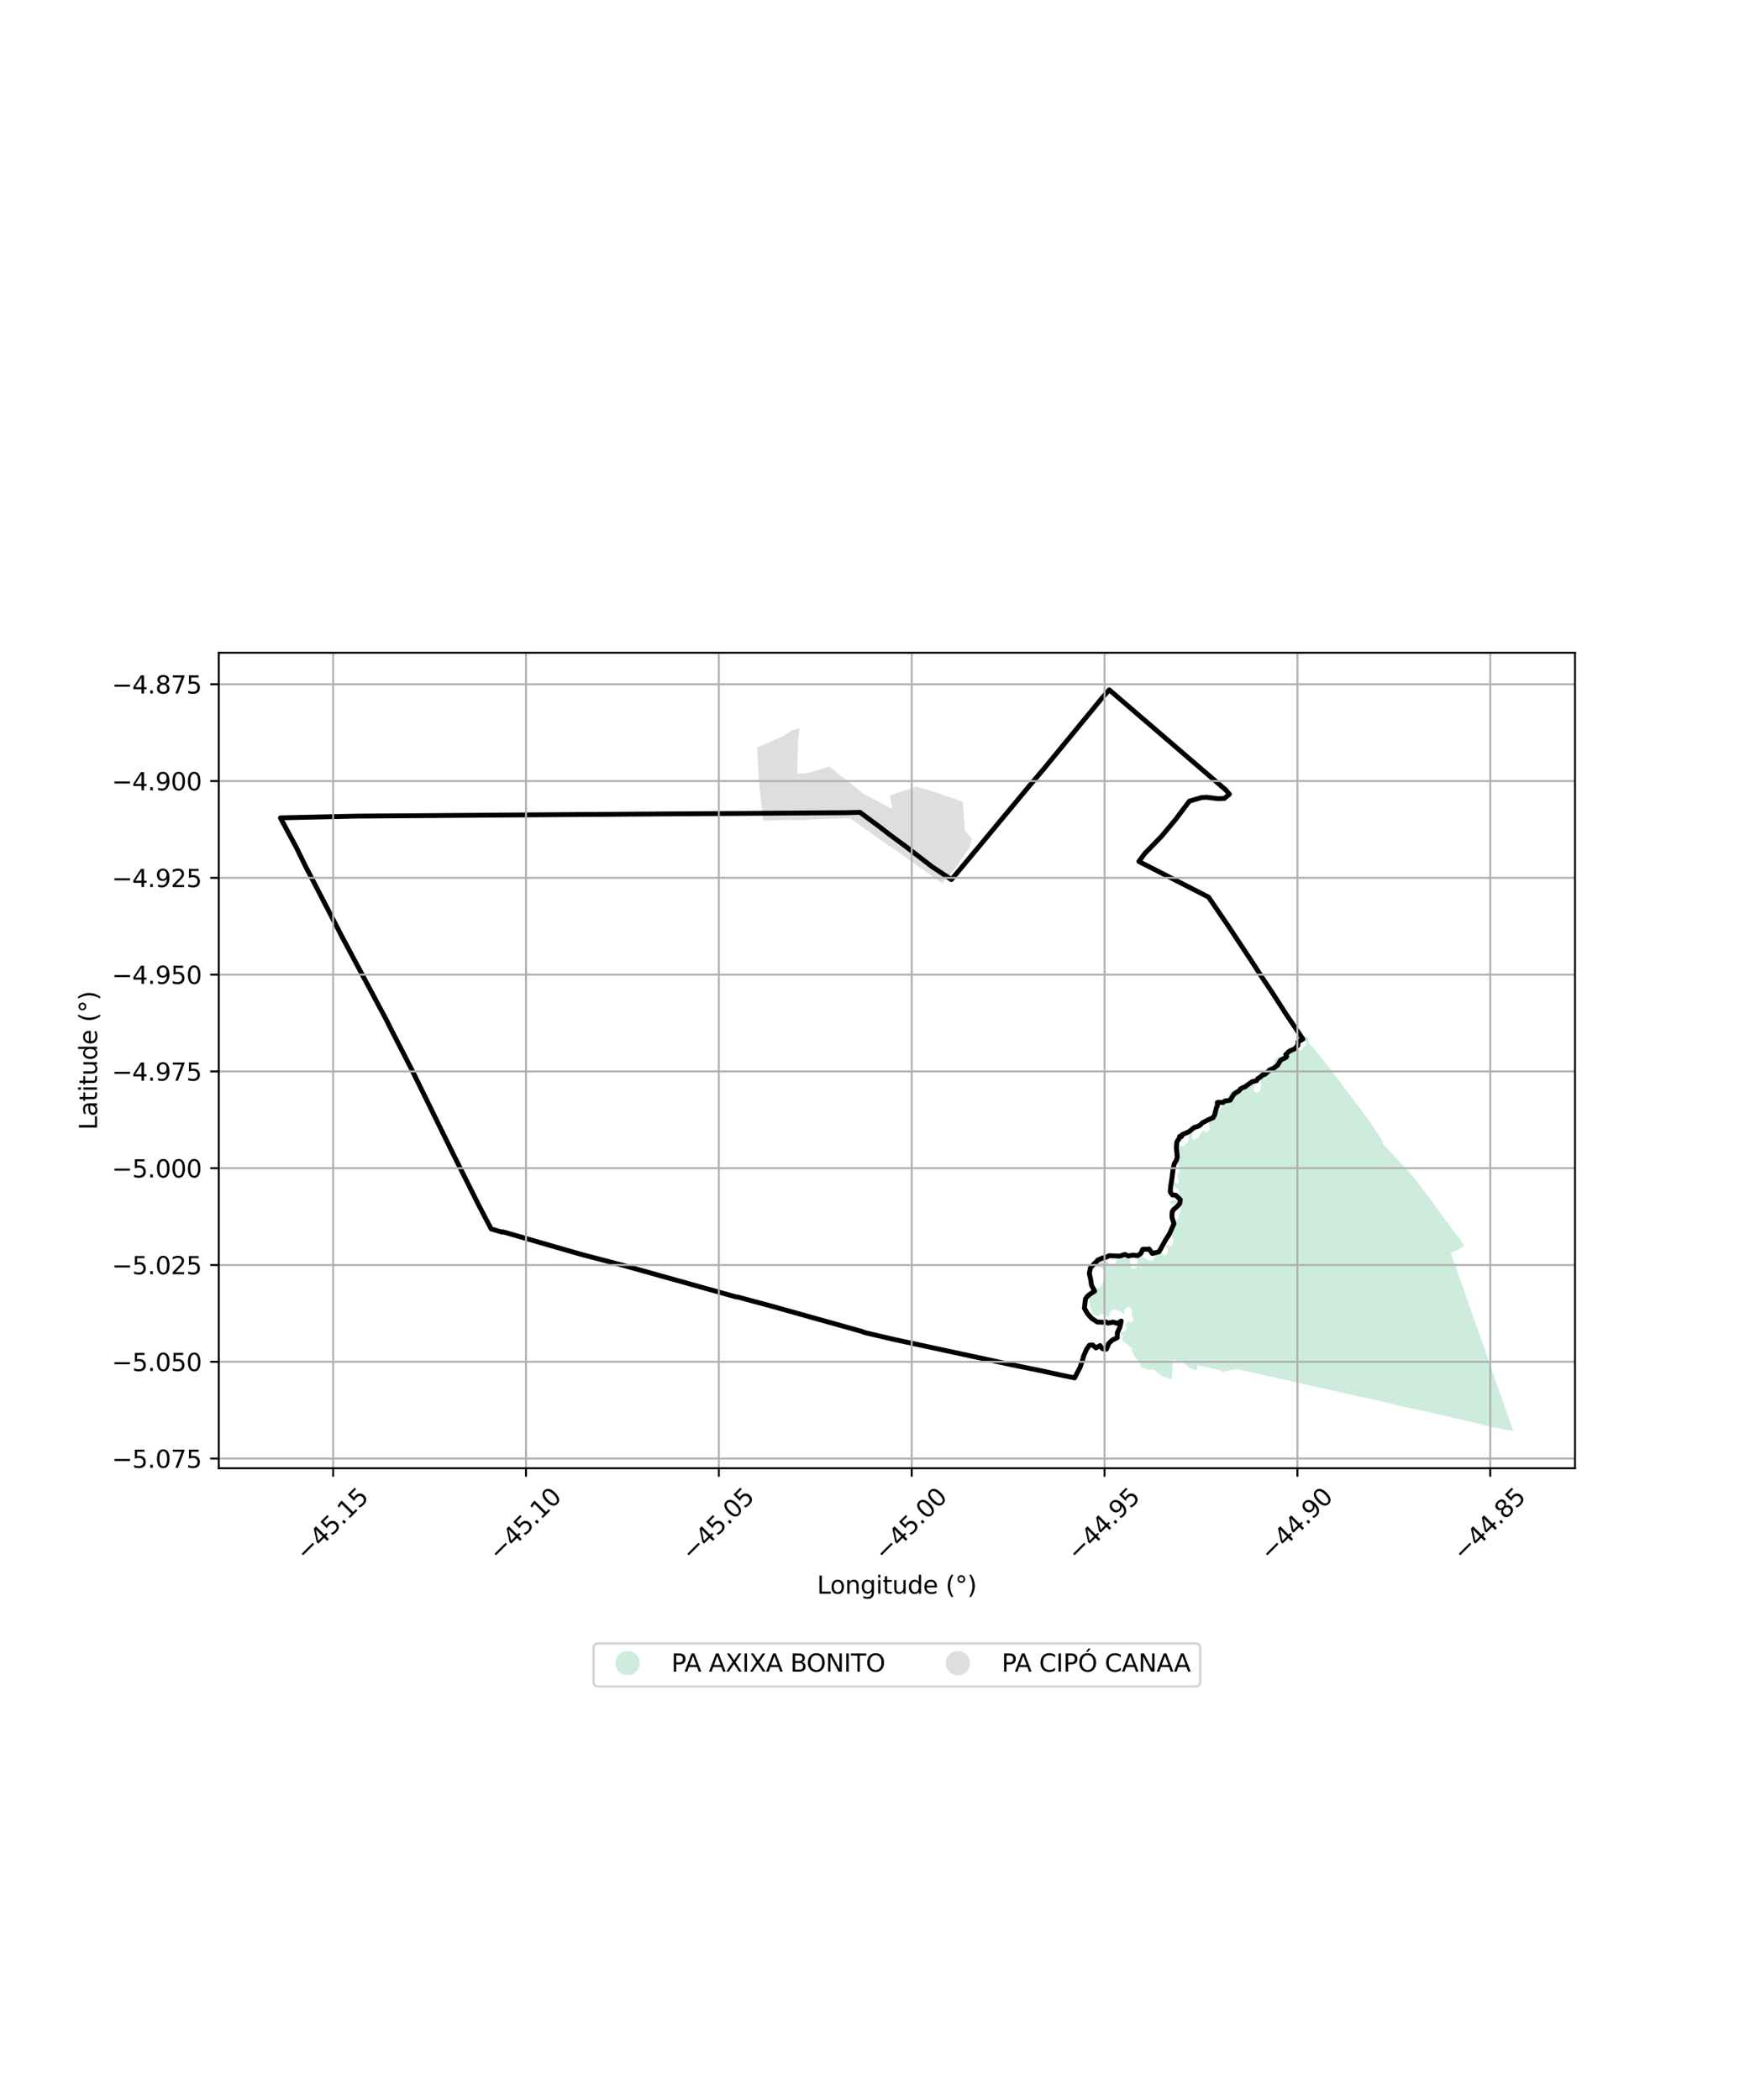 <?xml version="1.0" encoding="utf-8" standalone="no"?>
<!DOCTYPE svg PUBLIC "-//W3C//DTD SVG 1.1//EN"
  "http://www.w3.org/Graphics/SVG/1.1/DTD/svg11.dtd">
<svg xmlns:xlink="http://www.w3.org/1999/xlink" width="720pt" height="864pt" viewBox="0 0 720 864" xmlns="http://www.w3.org/2000/svg" version="1.1">
 <defs>
  <style type="text/css">*{stroke-linejoin: round; stroke-linecap: butt}</style>
 </defs>
 <g id="figure_1">
  <g id="patch_1">
   <path d="M 0 864 
L 720 864 
L 720 0 
L 0 0 
z
" style="fill: #ffffff"/>
  </g>
  <g id="axes_1">
   <g id="patch_2">
    <path d="M 90 604.07 
L 648 604.07 
L 648 268.57 
L 90 268.57 
z
" style="fill: #ffffff"/>
   </g>
   <g id="PatchCollection_1">
    <path d="M 537.774 426.569 
L 538.049 426.775 
L 538.213 427.147 
L 538.516 429.281 
L 540.029 430.662 
L 540.105 430.757 
L 547.016 439.408 
L 550.02 443.434 
L 550.299 443.799 
L 555.742 451.008 
L 562.874 460.404 
L 568.655 469.248 
L 568.93 470.555 
L 581.021 483.644 
L 585.124 488.9 
L 589.883 495.372 
L 589.949 495.462 
L 595.254 502.687 
L 600.459 509.582 
L 602.574 512.645 
L 596.947 515.618 
L 598.018 518.877 
L 602.217 530.523 
L 606.912 543.968 
L 610.434 553.973 
L 610.995 555.466 
L 615.548 568.613 
L 622.636 588.82 
L 613.954 587.136 
L 603.601 584.68 
L 599.976 583.82 
L 588.247 581.016 
L 578.265 578.954 
L 564.219 575.614 
L 557.669 574.277 
L 553.922 573.394 
L 553.894 573.382 
L 546.393 571.694 
L 546.227 571.783 
L 545.66 571.545 
L 538.225 569.903 
L 538.186 569.846 
L 529.33 567.853 
L 528.557 567.657 
L 528.284 567.588 
L 525.543 567.005 
L 521.653 566.172 
L 521.548 566.102 
L 520.204 565.8 
L 519.873 565.814 
L 519.852 565.819 
L 519.723 565.819 
L 519.393 565.617 
L 513.535 564.298 
L 508.978 563.267 
L 503.666 564.175 
L 502.717 564.592 
L 502.693 563.957 
L 492.581 561.694 
L 492.439 563.778 
L 490.967 563.46 
L 489.903 563.156 
L 487.618 561.337 
L 485.89 560.303 
L 485.391 559.963 
L 484.554 559.795 
L 482.573 559.539 
L 482.295 564.182 
L 482.058 567.581 
L 481.203 567.14 
L 478.194 566.255 
L 474.779 563.557 
L 472.462 563.547 
L 469.441 562.559 
L 469.188 561.346 
L 467.105 558.532 
L 465.418 555.3 
L 465.86 554.849 
L 465.773 554.775 
L 462.069 551.701 
L 461.622 551.331 
L 461.736 550.807 
L 461.929 550.466 
L 461.945 549.998 
L 461.675 549.516 
L 460.745 548.4 
L 460.752 548.104 
L 460.968 547.912 
L 461.384 547.869 
L 462.02 548.024 
L 462.651 547.808 
L 463.107 547.357 
L 463.423 546.566 
L 463.237 545.659 
L 463.181 544.837 
L 463.367 544.241 
L 463.677 543.951 
L 464.146 543.863 
L 464.636 543.846 
L 465.626 543.876 
L 466.02 543.393 
L 466.211 542.805 
L 465.735 541.101 
L 465.759 539.975 
L 465.577 538.893 
L 465.277 538.263 
L 464.949 537.937 
L 464.452 537.757 
L 463.983 537.8 
L 462.975 538.521 
L 462.729 539.024 
L 462.716 539.461 
L 462.758 540.034 
L 462.67 540.305 
L 462.343 540.426 
L 462.077 540.448 
L 461.592 540.199 
L 460.484 539.457 
L 459.366 538.911 
L 458.548 538.785 
L 457.948 538.926 
L 457.472 539.167 
L 457.065 539.56 
L 456.806 539.91 
L 456.66 540.411 
L 456.49 540.885 
L 456.388 541.295 
L 456.191 541.63 
L 455.976 541.841 
L 455.671 541.87 
L 455.225 541.586 
L 454.544 540.812 
L 453.963 540.672 
L 453.273 540.676 
L 452.587 540.909 
L 451.984 541.491 
L 451.248 541.322 
L 450.166 540.884 
L 449.816 540.554 
L 449.227 539.194 
L 448.698 538.513 
L 448.385 537.347 
L 448.407 536.235 
L 448.196 534.837 
L 447.926 534.17 
L 447.52 533.809 
L 446.445 533.317 
L 446.235 533.053 
L 446.218 532.695 
L 446.436 532.38 
L 446.875 532.168 
L 447.255 531.969 
L 447.704 531.726 
L 448.456 531.171 
L 448.711 530.895 
L 449.086 530.315 
L 449.281 530.176 
L 449.589 530.238 
L 450.226 530.286 
L 450.454 530.409 
L 450.952 530.395 
L 451.914 530.077 
L 452.675 529.565 
L 453.054 529.047 
L 453.433 528.08 
L 453.825 527.254 
L 454.27 526.694 
L 454.656 525.921 
L 455.004 524.928 
L 455.003 524.581 
L 454.718 524.096 
L 453.982 522.507 
L 453.64 522.067 
L 452.938 521.57 
L 452.334 521.389 
L 451.571 521.375 
L 450.859 521.307 
L 450.416 521.325 
L 450.186 521.183 
L 450.031 521.043 
L 449.958 520.719 
L 450.058 520.304 
L 450.224 520.054 
L 450.549 519.726 
L 451.08 519.36 
L 451.753 519.098 
L 452.108 518.918 
L 452.374 518.58 
L 452.621 518.024 
L 452.678 517.624 
L 452.581 517.202 
L 452.653 516.846 
L 452.85 516.572 
L 453.076 516.448 
L 453.267 516.593 
L 453.724 517.186 
L 454.487 518.298 
L 455.463 518.817 
L 456.183 519.748 
L 456.733 520.294 
L 457.281 520.616 
L 457.738 520.652 
L 458.129 520.522 
L 458.426 520.283 
L 458.661 520.045 
L 458.822 519.661 
L 459.049 518.933 
L 459.357 518.254 
L 459.643 517.701 
L 459.721 516.593 
L 459.765 516.359 
L 459.892 516.334 
L 460.036 516.402 
L 460.191 516.687 
L 460.549 517.018 
L 461.49 517.517 
L 461.964 517.523 
L 462.516 517.348 
L 462.971 517.034 
L 463.577 517.079 
L 464.008 517.293 
L 464.388 517.563 
L 464.76 518.095 
L 464.946 518.57 
L 465.052 519.343 
L 464.997 520.17 
L 465.106 521.076 
L 465.378 521.606 
L 465.701 521.975 
L 465.822 522.02 
L 466.053 522.037 
L 466.527 521.976 
L 467.128 521.785 
L 467.631 521.415 
L 467.838 520.822 
L 467.99 520.116 
L 467.761 517.529 
L 468.178 516.893 
L 468.56 516.626 
L 468.971 516.586 
L 469.659 516.728 
L 470.292 517.127 
L 470.813 517.614 
L 471.012 517.666 
L 471.592 518.101 
L 472.547 518.489 
L 473.335 518.609 
L 473.842 518.576 
L 474.396 518.367 
L 474.703 518.15 
L 474.92 517.733 
L 475.019 517.202 
L 475.047 516.809 
L 474.977 516.4 
L 474.779 516.017 
L 474.633 515.681 
L 474.529 515.487 
L 474.544 515.249 
L 474.64 515.055 
L 474.798 514.901 
L 474.981 514.797 
L 475.16 514.752 
L 475.353 514.745 
L 475.57 514.809 
L 475.763 514.969 
L 476.056 515.153 
L 476.302 515.245 
L 476.594 515.362 
L 476.997 515.478 
L 477.921 515.832 
L 478.351 516.052 
L 479.307 516.444 
L 479.955 516.233 
L 480.229 515.934 
L 480.405 514.93 
L 480.491 514.121 
L 480.365 513.786 
L 480.161 513.487 
L 479.858 513.169 
L 479.653 512.655 
L 479.612 512.402 
L 479.745 512.228 
L 479.887 512.108 
L 480.253 512.118 
L 480.591 512.24 
L 480.758 512.395 
L 481.12 512.609 
L 481.313 512.704 
L 481.503 512.725 
L 481.788 512.59 
L 482.041 512.327 
L 482.576 511.344 
L 482.753 510.679 
L 482.795 510.161 
L 482.795 509.962 
L 482.623 509.544 
L 482.271 509.137 
L 481.662 508.735 
L 481.171 508.596 
L 480.151 508.566 
L 479.895 508.471 
L 479.793 508.356 
L 480.136 507.63 
L 480.796 507.152 
L 481.736 506.72 
L 482.278 506.504 
L 483.109 505.463 
L 483.166 504.684 
L 483.155 504.335 
L 482.922 503.763 
L 482.39 503.152 
L 482.469 502.494 
L 482.898 502.326 
L 483.754 502.063 
L 484.06 501.932 
L 484.445 501.538 
L 484.883 500.977 
L 485.1 499.943 
L 485.268 499.331 
L 485.495 498.704 
L 485.684 498.413 
L 485.683 497.493 
L 485.617 496.905 
L 485.015 495.987 
L 484.516 495.564 
L 483.549 495.191 
L 483.04 495.184 
L 482.346 495.226 
L 481.964 495.276 
L 481.718 495.107 
L 481.55 494.874 
L 481.509 494.569 
L 481.688 494.215 
L 482.079 493.922 
L 482.636 493.791 
L 483.093 493.843 
L 483.635 493.968 
L 484.028 494.022 
L 484.518 494.057 
L 484.786 493.91 
L 485.036 493.35 
L 485.078 493.175 
L 485.168 492.803 
L 485.25 491.873 
L 485.18 491.245 
L 485.027 489.858 
L 484.873 489.418 
L 484.129 488.732 
L 483.436 488.357 
L 482.841 488.175 
L 482.295 487.893 
L 481.935 487.555 
L 481.741 487.275 
L 481.681 486.909 
L 481.702 486.59 
L 481.843 486.352 
L 482.091 486.231 
L 482.328 486.205 
L 482.71 486.225 
L 483.072 486.328 
L 483.566 486.546 
L 483.853 486.791 
L 484.136 486.993 
L 484.378 487.064 
L 484.688 486.946 
L 484.958 486.651 
L 485.063 486.226 
L 484.678 484.919 
L 484.664 484.829 
L 484.511 483.869 
L 484.598 483.221 
L 484.784 482.757 
L 485.261 481.977 
L 485.368 481.803 
L 485.482 480.895 
L 485.447 480.629 
L 485.421 480.427 
L 485.22 479.901 
L 484.62 479.002 
L 484.268 478.915 
L 483.868 478.832 
L 483.462 478.772 
L 483.149 478.742 
L 482.568 478.839 
L 482.292 478.687 
L 482.17 478.431 
L 482.265 478.206 
L 482.518 478.087 
L 482.723 477.223 
L 483.37 476.422 
L 483.901 475.673 
L 484.14 475.144 
L 484.225 474.677 
L 484.199 473.847 
L 483.472 472.241 
L 483.183 471.86 
L 483.112 471.598 
L 483.147 471.289 
L 483.261 471.063 
L 483.41 470.905 
L 483.622 470.709 
L 483.946 470.629 
L 484.318 470.597 
L 484.746 470.722 
L 485.579 471.257 
L 486.035 471.472 
L 486.505 471.554 
L 486.849 471.516 
L 487.252 471.402 
L 487.424 471.191 
L 488.564 469.899 
L 488.73 469.71 
L 489.008 468.964 
L 489.095 468.264 
L 489.056 467.794 
L 489.088 467.528 
L 489.016 467.176 
L 488.903 466.835 
L 488.556 466.084 
L 488.408 465.653 
L 488.418 465.363 
L 488.526 465.141 
L 488.625 465.002 
L 488.784 464.91 
L 488.952 464.907 
L 489.148 464.996 
L 489.488 465.225 
L 490.034 465.735 
L 490.502 466.33 
L 490.751 467.062 
L 490.7 467.717 
L 490.418 467.913 
L 490.315 468.048 
L 490.543 468.398 
L 490.778 468.667 
L 491.014 468.821 
L 491.225 468.863 
L 492.504 468.318 
L 492.948 467.992 
L 493.297 467.496 
L 493.818 466.555 
L 494.049 466.117 
L 494.074 465.985 
L 494.295 465.705 
L 494.604 465.488 
L 495.027 465.369 
L 495.577 465.381 
L 495.877 465.682 
L 495.942 465.92 
L 496.145 465.956 
L 496.718 465.528 
L 497.149 465.241 
L 497.455 465.062 
L 497.678 464.956 
L 497.767 464.815 
L 497.849 464.512 
L 497.866 464.325 
L 497.819 464.059 
L 497.731 463.649 
L 497.503 463.257 
L 497.367 462.98 
L 497.294 462.619 
L 497.57 461.774 
L 497.915 461.171 
L 498.142 460.865 
L 498.221 460.758 
L 498.619 460.377 
L 499.036 459.889 
L 499.404 459.241 
L 499.672 458.301 
L 499.711 457.827 
L 499.637 457.002 
L 499.754 456.706 
L 500.042 456.504 
L 500.417 456.357 
L 501.051 456.258 
L 501.61 456.159 
L 502.115 456.07 
L 502.387 455.901 
L 502.467 455.669 
L 502.871 455.563 
L 503.091 455.328 
L 503.163 455.126 
L 503.199 454.836 
L 503.142 453.921 
L 502.984 453.495 
L 502.909 453.122 
L 502.96 452.943 
L 503.096 452.89 
L 503.279 452.852 
L 503.419 452.888 
L 503.485 453.086 
L 504.059 452.963 
L 504.582 452.832 
L 504.93 452.681 
L 505.21 452.443 
L 505.38 451.628 
L 505.44 450.667 
L 506.161 449.446 
L 506.799 448.706 
L 507.328 448.497 
L 507.914 448.409 
L 508.287 448.33 
L 509.629 447.637 
L 509.86 447.537 
L 510.683 446.823 
L 510.982 446.692 
L 511.271 446.634 
L 511.414 446.625 
L 512.2 446.592 
L 512.761 446.631 
L 513.662 446.703 
L 514.238 446.701 
L 514.527 446.65 
L 514.848 446.485 
L 515.143 446.212 
L 515.318 445.872 
L 515.436 445.379 
L 515.32 445.03 
L 515.151 444.251 
L 515.153 444.071 
L 515.274 444.065 
L 515.382 444.081 
L 515.722 444.316 
L 515.903 444.504 
L 516.039 444.723 
L 516.3 445.176 
L 516.38 445.355 
L 516.406 445.612 
L 516.38 445.944 
L 516.237 446.496 
L 515.983 447.149 
L 515.679 448.288 
L 515.783 448.66 
L 515.964 448.961 
L 516.36 449.249 
L 517.097 449.487 
L 517.404 449.446 
L 517.65 449.303 
L 517.979 449.043 
L 518.336 448.784 
L 518.452 448.492 
L 518.623 447.934 
L 518.723 447.349 
L 518.877 446.709 
L 518.819 445.634 
L 518.726 445.386 
L 518.388 444.965 
L 518.104 444.564 
L 518.045 444.229 
L 518.248 443.889 
L 518.592 443.488 
L 518.872 443.354 
L 519.297 443.255 
L 519.944 443.246 
L 520.544 443.202 
L 521.147 442.874 
L 521.39 442.539 
L 521.6 442.201 
L 521.681 441.814 
L 521.501 440.774 
L 521.285 439.869 
L 521.121 439.336 
L 521.216 439.126 
L 521.504 438.965 
L 521.975 438.792 
L 522.518 438.694 
L 523.273 438.599 
L 523.763 438.169 
L 524.254 437.562 
L 524.367 437.225 
L 524.394 436.008 
L 524.604 435.64 
L 524.793 435.42 
L 525.255 435.069 
L 525.755 434.941 
L 526.344 434.919 
L 527.042 435.104 
L 527.889 435.022 
L 528.374 434.757 
L 529.068 434.132 
L 529.566 433.545 
L 531.105 433.138 
L 531.945 432.826 
L 532.744 432.35 
L 533.261 432.096 
L 533.685 431.984 
L 534.769 431.981 
L 535.01 432.008 
L 535.393 431.968 
L 535.67 431.827 
L 535.835 431.646 
L 536.221 431 
L 536.523 430.69 
L 537.07 430.216 
L 537.301 429.426 
L 537.275 428.725 
L 537.093 428.352 
L 536.943 427.919 
L 536.496 427.527 
L 536.25 427.224 
L 536.198 426.924 
L 536.423 426.762 
L 536.754 426.641 
L 537.141 426.533 
L 537.451 426.483 
L 537.774 426.569 
" clip-path="url(#p4cbbd95720)" style="fill: #b3e2cd; fill-opacity: 0.65"/>
    <path d="M 312.517 324.013 
L 312.197 319.609 
L 312.06 317.661 
L 311.968 316.164 
L 311.756 312.471 
L 311.586 309.714 
L 311.487 307.532 
L 322.366 302.817 
L 322.6 302.657 
L 325.806 300.469 
L 328.936 299.613 
L 328.559 303.505 
L 328.221 305.102 
L 328.349 307.436 
L 328.261 308.47 
L 328.178 311.022 
L 328.078 313.292 
L 328.061 314.636 
L 328.046 318.391 
L 331.868 318.122 
L 335.006 317.283 
L 337.783 316.417 
L 341.153 315.36 
L 353.839 325.433 
L 354.93 326.357 
L 366.898 332.778 
L 366.986 331.505 
L 366.308 328.079 
L 366.08 327.351 
L 366.913 327.058 
L 372.355 325.128 
L 376.186 323.96 
L 376.707 323.554 
L 383.593 325.59 
L 388.16 327.087 
L 392.13 328.467 
L 394.675 329.361 
L 396.071 329.799 
L 396.436 333.837 
L 397.016 341.803 
L 399.922 344.968 
L 398.821 348.821 
L 392.86 357.438 
L 390.101 360.691 
L 387.716 363.447 
L 379.769 357.863 
L 379.092 357.397 
L 376.437 355.448 
L 374.187 353.856 
L 367.832 349.329 
L 367.75 349.364 
L 361.243 344.83 
L 357.671 342.278 
L 349.651 336.631 
L 346.457 336.74 
L 345.07 336.804 
L 338.187 337.001 
L 335.498 337.089 
L 334.414 337.108 
L 331.473 337.399 
L 327.83 337.429 
L 325.252 337.4 
L 323.817 337.404 
L 320.456 337.456 
L 316.543 337.531 
L 314.014 337.647 
L 313.505 333.011 
L 312.517 324.013 
" clip-path="url(#p4cbbd95720)" style="fill: #cccccc; fill-opacity: 0.65"/>
   </g>
   <g id="PatchCollection_2">
    <path d="M 246.427 335.055 
L 347.955 334.369 
L 353.809 334.216 
L 362.034 340.282 
L 365.487 342.976 
L 373.143 348.625 
L 383.372 356.507 
L 391.448 361.883 
L 398.545 353.387 
L 423.535 323.296 
L 429.369 316.43 
L 453.24 287.38 
L 456.383 283.82 
L 504.214 324.905 
L 505.817 326.758 
L 503.706 328.521 
L 501.176 328.615 
L 496.595 328.038 
L 494.409 328.121 
L 489.334 329.62 
L 483.646 337.178 
L 477.83 344.14 
L 470.946 351.21 
L 468.571 354.442 
L 497.227 369.1 
L 505.332 380.946 
L 515.231 395.888 
L 519.357 402.285 
L 523.534 408.534 
L 529.226 417.381 
L 536.071 427.517 
L 534.083 428.557 
L 533.992 430.039 
L 533.121 431.084 
L 532.498 431.573 
L 530.348 432.572 
L 528.997 433.881 
L 529.388 434.71 
L 529.008 435.136 
L 527.228 435.944 
L 526.764 436.327 
L 525.719 438.189 
L 524.025 439.537 
L 522.516 440.154 
L 520.396 442.063 
L 519.377 442.289 
L 518.608 443.121 
L 517.545 443.71 
L 516.983 444.621 
L 515.081 445.069 
L 512.107 447.231 
L 511.383 447.438 
L 510.43 447.954 
L 509.768 448.804 
L 507.742 450.076 
L 506.115 452.672 
L 503.901 452.999 
L 503.153 453.631 
L 501.547 453.514 
L 500.85 453.599 
L 500.845 455.111 
L 500.455 455.728 
L 499.758 458.658 
L 499.182 459.778 
L 497.095 460.709 
L 494.666 461.982 
L 493.611 463.046 
L 492.878 463.415 
L 491.27 463.91 
L 489.237 465.588 
L 486.401 466.807 
L 486.086 467.64 
L 485.356 467.54 
L 485.06 468.604 
L 484.534 469.245 
L 484.179 469.895 
L 483.999 472.209 
L 484.238 474.708 
L 484.377 475.973 
L 484.022 477.278 
L 483.048 479.026 
L 482.641 481.027 
L 482.114 485.252 
L 481.613 488.197 
L 481.484 490.403 
L 482.352 491.636 
L 483.756 491.755 
L 485.636 493.606 
L 485.41 495.059 
L 484.617 496.101 
L 482.759 497.743 
L 482.306 498.52 
L 482.187 499.784 
L 482.206 500.943 
L 482.996 503.49 
L 481.259 507.398 
L 480.642 508.477 
L 479.484 510.258 
L 476.867 515.007 
L 474.1 515.716 
L 472.749 513.842 
L 472.316 513.981 
L 470.163 513.991 
L 469.376 515.693 
L 468.004 516.64 
L 466.217 516.372 
L 464.317 516.749 
L 462.769 516.123 
L 460.722 516.788 
L 456.323 516.628 
L 455.038 517.303 
L 453.705 517.552 
L 451.642 518.419 
L 451.304 518.936 
L 450.393 519.738 
L 448.644 521.585 
L 448.165 523.907 
L 448.691 526.167 
L 449.082 528.765 
L 450.376 531.183 
L 448.214 532.616 
L 447.174 533.608 
L 446.589 534.392 
L 446.16 538.265 
L 447.414 540.457 
L 449.113 542.395 
L 451.425 543.894 
L 454.014 544.023 
L 455.027 543.863 
L 455.808 544.385 
L 457.951 543.938 
L 459.714 544.48 
L 461.319 543.523 
L 460.735 546.08 
L 459.7 548.335 
L 459.682 550.348 
L 457.567 551.383 
L 456.081 552.825 
L 455.835 553.61 
L 455.212 555.078 
L 453.814 554.981 
L 453.223 554.562 
L 452.602 553.601 
L 451.197 554.4 
L 450.921 554.583 
L 449.515 553.35 
L 448.248 553.453 
L 447.047 555.127 
L 445.802 558.024 
L 445.401 559.583 
L 444.347 562.612 
L 442.126 566.891 
L 435.649 565.576 
L 429.183 564.135 
L 416.039 561.461 
L 368.066 551.132 
L 355.7 548.247 
L 354.463 547.745 
L 317.329 537.352 
L 303.542 533.642 
L 303.099 533.653 
L 257.01 520.765 
L 238.886 516.02 
L 206.998 506.827 
L 206.588 506.938 
L 202.076 505.625 
L 196.87 495.655 
L 186.325 474.535 
L 169.369 440.007 
L 159.77 421.282 
L 159.58 420.762 
L 141.048 386.023 
L 125.52 356.05 
L 121.951 348.719 
L 115.364 336.481 
L 146.826 335.78 
L 246.427 335.055 
L 246.427 335.055 
" clip-path="url(#p4cbbd95720)" style="fill: none; stroke: #000000; stroke-width: 2"/>
   </g>
   <g id="matplotlib.axis_1">
    <g id="xtick_1">
     <g id="line2d_1">
      <path d="M 137.064 604.07 
L 137.064 268.57 
" clip-path="url(#p4cbbd95720)" style="fill: none; stroke: #b0b0b0; stroke-width: 0.8; stroke-linecap: square"/>
     </g>
     <g id="line2d_2">
      <defs>
       <path id="mfc5c50405d" d="M 0 0 
L 0 3.5 
" style="stroke: #000000; stroke-width: 0.8"/>
      </defs>
      <g>
       <use xlink:href="#mfc5c50405d" x="137.064" y="604.07" style="stroke: #000000; stroke-width: 0.8"/>
      </g>
     </g>
     <g id="text_1">
      <!-- −45.15 -->
      <g transform="translate(125.931 642.612) rotate(-45) scale(0.1 -0.1)">
       <defs>
        <path id="DejaVuSans-2212" d="M 678 2272 
L 4684 2272 
L 4684 1741 
L 678 1741 
L 678 2272 
z
" transform="scale(0.016)"/>
        <path id="DejaVuSans-34" d="M 2419 4116 
L 825 1625 
L 2419 1625 
L 2419 4116 
z
M 2253 4666 
L 3047 4666 
L 3047 1625 
L 3713 1625 
L 3713 1100 
L 3047 1100 
L 3047 0 
L 2419 0 
L 2419 1100 
L 313 1100 
L 313 1709 
L 2253 4666 
z
" transform="scale(0.016)"/>
        <path id="DejaVuSans-35" d="M 691 4666 
L 3169 4666 
L 3169 4134 
L 1269 4134 
L 1269 2991 
Q 1406 3038 1543 3061 
Q 1681 3084 1819 3084 
Q 2600 3084 3056 2656 
Q 3513 2228 3513 1497 
Q 3513 744 3044 326 
Q 2575 -91 1722 -91 
Q 1428 -91 1123 -41 
Q 819 9 494 109 
L 494 744 
Q 775 591 1075 516 
Q 1375 441 1709 441 
Q 2250 441 2565 725 
Q 2881 1009 2881 1497 
Q 2881 1984 2565 2268 
Q 2250 2553 1709 2553 
Q 1456 2553 1204 2497 
Q 953 2441 691 2322 
L 691 4666 
z
" transform="scale(0.016)"/>
        <path id="DejaVuSans-2e" d="M 684 794 
L 1344 794 
L 1344 0 
L 684 0 
L 684 794 
z
" transform="scale(0.016)"/>
        <path id="DejaVuSans-31" d="M 794 531 
L 1825 531 
L 1825 4091 
L 703 3866 
L 703 4441 
L 1819 4666 
L 2450 4666 
L 2450 531 
L 3481 531 
L 3481 0 
L 794 0 
L 794 531 
z
" transform="scale(0.016)"/>
       </defs>
       <use xlink:href="#DejaVuSans-2212"/>
       <use xlink:href="#DejaVuSans-34" transform="translate(83.789 0)"/>
       <use xlink:href="#DejaVuSans-35" transform="translate(147.412 0)"/>
       <use xlink:href="#DejaVuSans-2e" transform="translate(211.035 0)"/>
       <use xlink:href="#DejaVuSans-31" transform="translate(242.822 0)"/>
       <use xlink:href="#DejaVuSans-35" transform="translate(306.445 0)"/>
      </g>
     </g>
    </g>
    <g id="xtick_2">
     <g id="line2d_3">
      <path d="M 216.409 604.07 
L 216.409 268.57 
" clip-path="url(#p4cbbd95720)" style="fill: none; stroke: #b0b0b0; stroke-width: 0.8; stroke-linecap: square"/>
     </g>
     <g id="line2d_4">
      <g>
       <use xlink:href="#mfc5c50405d" x="216.409" y="604.07" style="stroke: #000000; stroke-width: 0.8"/>
      </g>
     </g>
     <g id="text_2">
      <!-- −45.10 -->
      <g transform="translate(205.276 642.612) rotate(-45) scale(0.1 -0.1)">
       <defs>
        <path id="DejaVuSans-30" d="M 2034 4250 
Q 1547 4250 1301 3770 
Q 1056 3291 1056 2328 
Q 1056 1369 1301 889 
Q 1547 409 2034 409 
Q 2525 409 2770 889 
Q 3016 1369 3016 2328 
Q 3016 3291 2770 3770 
Q 2525 4250 2034 4250 
z
M 2034 4750 
Q 2819 4750 3233 4129 
Q 3647 3509 3647 2328 
Q 3647 1150 3233 529 
Q 2819 -91 2034 -91 
Q 1250 -91 836 529 
Q 422 1150 422 2328 
Q 422 3509 836 4129 
Q 1250 4750 2034 4750 
z
" transform="scale(0.016)"/>
       </defs>
       <use xlink:href="#DejaVuSans-2212"/>
       <use xlink:href="#DejaVuSans-34" transform="translate(83.789 0)"/>
       <use xlink:href="#DejaVuSans-35" transform="translate(147.412 0)"/>
       <use xlink:href="#DejaVuSans-2e" transform="translate(211.035 0)"/>
       <use xlink:href="#DejaVuSans-31" transform="translate(242.822 0)"/>
       <use xlink:href="#DejaVuSans-30" transform="translate(306.445 0)"/>
      </g>
     </g>
    </g>
    <g id="xtick_3">
     <g id="line2d_5">
      <path d="M 295.754 604.07 
L 295.754 268.57 
" clip-path="url(#p4cbbd95720)" style="fill: none; stroke: #b0b0b0; stroke-width: 0.8; stroke-linecap: square"/>
     </g>
     <g id="line2d_6">
      <g>
       <use xlink:href="#mfc5c50405d" x="295.754" y="604.07" style="stroke: #000000; stroke-width: 0.8"/>
      </g>
     </g>
     <g id="text_3">
      <!-- −45.05 -->
      <g transform="translate(284.621 642.612) rotate(-45) scale(0.1 -0.1)">
       <use xlink:href="#DejaVuSans-2212"/>
       <use xlink:href="#DejaVuSans-34" transform="translate(83.789 0)"/>
       <use xlink:href="#DejaVuSans-35" transform="translate(147.412 0)"/>
       <use xlink:href="#DejaVuSans-2e" transform="translate(211.035 0)"/>
       <use xlink:href="#DejaVuSans-30" transform="translate(242.822 0)"/>
       <use xlink:href="#DejaVuSans-35" transform="translate(306.445 0)"/>
      </g>
     </g>
    </g>
    <g id="xtick_4">
     <g id="line2d_7">
      <path d="M 375.099 604.07 
L 375.099 268.57 
" clip-path="url(#p4cbbd95720)" style="fill: none; stroke: #b0b0b0; stroke-width: 0.8; stroke-linecap: square"/>
     </g>
     <g id="line2d_8">
      <g>
       <use xlink:href="#mfc5c50405d" x="375.099" y="604.07" style="stroke: #000000; stroke-width: 0.8"/>
      </g>
     </g>
     <g id="text_4">
      <!-- −45.00 -->
      <g transform="translate(363.965 642.612) rotate(-45) scale(0.1 -0.1)">
       <use xlink:href="#DejaVuSans-2212"/>
       <use xlink:href="#DejaVuSans-34" transform="translate(83.789 0)"/>
       <use xlink:href="#DejaVuSans-35" transform="translate(147.412 0)"/>
       <use xlink:href="#DejaVuSans-2e" transform="translate(211.035 0)"/>
       <use xlink:href="#DejaVuSans-30" transform="translate(242.822 0)"/>
       <use xlink:href="#DejaVuSans-30" transform="translate(306.445 0)"/>
      </g>
     </g>
    </g>
    <g id="xtick_5">
     <g id="line2d_9">
      <path d="M 454.443 604.07 
L 454.443 268.57 
" clip-path="url(#p4cbbd95720)" style="fill: none; stroke: #b0b0b0; stroke-width: 0.8; stroke-linecap: square"/>
     </g>
     <g id="line2d_10">
      <g>
       <use xlink:href="#mfc5c50405d" x="454.443" y="604.07" style="stroke: #000000; stroke-width: 0.8"/>
      </g>
     </g>
     <g id="text_5">
      <!-- −44.95 -->
      <g transform="translate(443.31 642.612) rotate(-45) scale(0.1 -0.1)">
       <defs>
        <path id="DejaVuSans-39" d="M 703 97 
L 703 672 
Q 941 559 1184 500 
Q 1428 441 1663 441 
Q 2288 441 2617 861 
Q 2947 1281 2994 2138 
Q 2813 1869 2534 1725 
Q 2256 1581 1919 1581 
Q 1219 1581 811 2004 
Q 403 2428 403 3163 
Q 403 3881 828 4315 
Q 1253 4750 1959 4750 
Q 2769 4750 3195 4129 
Q 3622 3509 3622 2328 
Q 3622 1225 3098 567 
Q 2575 -91 1691 -91 
Q 1453 -91 1209 -44 
Q 966 3 703 97 
z
M 1959 2075 
Q 2384 2075 2632 2365 
Q 2881 2656 2881 3163 
Q 2881 3666 2632 3958 
Q 2384 4250 1959 4250 
Q 1534 4250 1286 3958 
Q 1038 3666 1038 3163 
Q 1038 2656 1286 2365 
Q 1534 2075 1959 2075 
z
" transform="scale(0.016)"/>
       </defs>
       <use xlink:href="#DejaVuSans-2212"/>
       <use xlink:href="#DejaVuSans-34" transform="translate(83.789 0)"/>
       <use xlink:href="#DejaVuSans-34" transform="translate(147.412 0)"/>
       <use xlink:href="#DejaVuSans-2e" transform="translate(211.035 0)"/>
       <use xlink:href="#DejaVuSans-39" transform="translate(242.822 0)"/>
       <use xlink:href="#DejaVuSans-35" transform="translate(306.445 0)"/>
      </g>
     </g>
    </g>
    <g id="xtick_6">
     <g id="line2d_11">
      <path d="M 533.788 604.07 
L 533.788 268.57 
" clip-path="url(#p4cbbd95720)" style="fill: none; stroke: #b0b0b0; stroke-width: 0.8; stroke-linecap: square"/>
     </g>
     <g id="line2d_12">
      <g>
       <use xlink:href="#mfc5c50405d" x="533.788" y="604.07" style="stroke: #000000; stroke-width: 0.8"/>
      </g>
     </g>
     <g id="text_6">
      <!-- −44.90 -->
      <g transform="translate(522.655 642.612) rotate(-45) scale(0.1 -0.1)">
       <use xlink:href="#DejaVuSans-2212"/>
       <use xlink:href="#DejaVuSans-34" transform="translate(83.789 0)"/>
       <use xlink:href="#DejaVuSans-34" transform="translate(147.412 0)"/>
       <use xlink:href="#DejaVuSans-2e" transform="translate(211.035 0)"/>
       <use xlink:href="#DejaVuSans-39" transform="translate(242.822 0)"/>
       <use xlink:href="#DejaVuSans-30" transform="translate(306.445 0)"/>
      </g>
     </g>
    </g>
    <g id="xtick_7">
     <g id="line2d_13">
      <path d="M 613.133 604.07 
L 613.133 268.57 
" clip-path="url(#p4cbbd95720)" style="fill: none; stroke: #b0b0b0; stroke-width: 0.8; stroke-linecap: square"/>
     </g>
     <g id="line2d_14">
      <g>
       <use xlink:href="#mfc5c50405d" x="613.133" y="604.07" style="stroke: #000000; stroke-width: 0.8"/>
      </g>
     </g>
     <g id="text_7">
      <!-- −44.85 -->
      <g transform="translate(602 642.612) rotate(-45) scale(0.1 -0.1)">
       <defs>
        <path id="DejaVuSans-38" d="M 2034 2216 
Q 1584 2216 1326 1975 
Q 1069 1734 1069 1313 
Q 1069 891 1326 650 
Q 1584 409 2034 409 
Q 2484 409 2743 651 
Q 3003 894 3003 1313 
Q 3003 1734 2745 1975 
Q 2488 2216 2034 2216 
z
M 1403 2484 
Q 997 2584 770 2862 
Q 544 3141 544 3541 
Q 544 4100 942 4425 
Q 1341 4750 2034 4750 
Q 2731 4750 3128 4425 
Q 3525 4100 3525 3541 
Q 3525 3141 3298 2862 
Q 3072 2584 2669 2484 
Q 3125 2378 3379 2068 
Q 3634 1759 3634 1313 
Q 3634 634 3220 271 
Q 2806 -91 2034 -91 
Q 1263 -91 848 271 
Q 434 634 434 1313 
Q 434 1759 690 2068 
Q 947 2378 1403 2484 
z
M 1172 3481 
Q 1172 3119 1398 2916 
Q 1625 2713 2034 2713 
Q 2441 2713 2670 2916 
Q 2900 3119 2900 3481 
Q 2900 3844 2670 4047 
Q 2441 4250 2034 4250 
Q 1625 4250 1398 4047 
Q 1172 3844 1172 3481 
z
" transform="scale(0.016)"/>
       </defs>
       <use xlink:href="#DejaVuSans-2212"/>
       <use xlink:href="#DejaVuSans-34" transform="translate(83.789 0)"/>
       <use xlink:href="#DejaVuSans-34" transform="translate(147.412 0)"/>
       <use xlink:href="#DejaVuSans-2e" transform="translate(211.035 0)"/>
       <use xlink:href="#DejaVuSans-38" transform="translate(242.822 0)"/>
       <use xlink:href="#DejaVuSans-35" transform="translate(306.445 0)"/>
      </g>
     </g>
    </g>
    <g id="text_8">
     <!-- Longitude (°) -->
     <g transform="translate(336.14 655.681) scale(0.1 -0.1)">
      <defs>
       <path id="DejaVuSans-4c" d="M 628 4666 
L 1259 4666 
L 1259 531 
L 3531 531 
L 3531 0 
L 628 0 
L 628 4666 
z
" transform="scale(0.016)"/>
       <path id="DejaVuSans-6f" d="M 1959 3097 
Q 1497 3097 1228 2736 
Q 959 2375 959 1747 
Q 959 1119 1226 758 
Q 1494 397 1959 397 
Q 2419 397 2687 759 
Q 2956 1122 2956 1747 
Q 2956 2369 2687 2733 
Q 2419 3097 1959 3097 
z
M 1959 3584 
Q 2709 3584 3137 3096 
Q 3566 2609 3566 1747 
Q 3566 888 3137 398 
Q 2709 -91 1959 -91 
Q 1206 -91 779 398 
Q 353 888 353 1747 
Q 353 2609 779 3096 
Q 1206 3584 1959 3584 
z
" transform="scale(0.016)"/>
       <path id="DejaVuSans-6e" d="M 3513 2113 
L 3513 0 
L 2938 0 
L 2938 2094 
Q 2938 2591 2744 2837 
Q 2550 3084 2163 3084 
Q 1697 3084 1428 2787 
Q 1159 2491 1159 1978 
L 1159 0 
L 581 0 
L 581 3500 
L 1159 3500 
L 1159 2956 
Q 1366 3272 1645 3428 
Q 1925 3584 2291 3584 
Q 2894 3584 3203 3211 
Q 3513 2838 3513 2113 
z
" transform="scale(0.016)"/>
       <path id="DejaVuSans-67" d="M 2906 1791 
Q 2906 2416 2648 2759 
Q 2391 3103 1925 3103 
Q 1463 3103 1205 2759 
Q 947 2416 947 1791 
Q 947 1169 1205 825 
Q 1463 481 1925 481 
Q 2391 481 2648 825 
Q 2906 1169 2906 1791 
z
M 3481 434 
Q 3481 -459 3084 -895 
Q 2688 -1331 1869 -1331 
Q 1566 -1331 1297 -1286 
Q 1028 -1241 775 -1147 
L 775 -588 
Q 1028 -725 1275 -790 
Q 1522 -856 1778 -856 
Q 2344 -856 2625 -561 
Q 2906 -266 2906 331 
L 2906 616 
Q 2728 306 2450 153 
Q 2172 0 1784 0 
Q 1141 0 747 490 
Q 353 981 353 1791 
Q 353 2603 747 3093 
Q 1141 3584 1784 3584 
Q 2172 3584 2450 3431 
Q 2728 3278 2906 2969 
L 2906 3500 
L 3481 3500 
L 3481 434 
z
" transform="scale(0.016)"/>
       <path id="DejaVuSans-69" d="M 603 3500 
L 1178 3500 
L 1178 0 
L 603 0 
L 603 3500 
z
M 603 4863 
L 1178 4863 
L 1178 4134 
L 603 4134 
L 603 4863 
z
" transform="scale(0.016)"/>
       <path id="DejaVuSans-74" d="M 1172 4494 
L 1172 3500 
L 2356 3500 
L 2356 3053 
L 1172 3053 
L 1172 1153 
Q 1172 725 1289 603 
Q 1406 481 1766 481 
L 2356 481 
L 2356 0 
L 1766 0 
Q 1100 0 847 248 
Q 594 497 594 1153 
L 594 3053 
L 172 3053 
L 172 3500 
L 594 3500 
L 594 4494 
L 1172 4494 
z
" transform="scale(0.016)"/>
       <path id="DejaVuSans-75" d="M 544 1381 
L 544 3500 
L 1119 3500 
L 1119 1403 
Q 1119 906 1312 657 
Q 1506 409 1894 409 
Q 2359 409 2629 706 
Q 2900 1003 2900 1516 
L 2900 3500 
L 3475 3500 
L 3475 0 
L 2900 0 
L 2900 538 
Q 2691 219 2414 64 
Q 2138 -91 1772 -91 
Q 1169 -91 856 284 
Q 544 659 544 1381 
z
M 1991 3584 
L 1991 3584 
z
" transform="scale(0.016)"/>
       <path id="DejaVuSans-64" d="M 2906 2969 
L 2906 4863 
L 3481 4863 
L 3481 0 
L 2906 0 
L 2906 525 
Q 2725 213 2448 61 
Q 2172 -91 1784 -91 
Q 1150 -91 751 415 
Q 353 922 353 1747 
Q 353 2572 751 3078 
Q 1150 3584 1784 3584 
Q 2172 3584 2448 3432 
Q 2725 3281 2906 2969 
z
M 947 1747 
Q 947 1113 1208 752 
Q 1469 391 1925 391 
Q 2381 391 2643 752 
Q 2906 1113 2906 1747 
Q 2906 2381 2643 2742 
Q 2381 3103 1925 3103 
Q 1469 3103 1208 2742 
Q 947 2381 947 1747 
z
" transform="scale(0.016)"/>
       <path id="DejaVuSans-65" d="M 3597 1894 
L 3597 1613 
L 953 1613 
Q 991 1019 1311 708 
Q 1631 397 2203 397 
Q 2534 397 2845 478 
Q 3156 559 3463 722 
L 3463 178 
Q 3153 47 2828 -22 
Q 2503 -91 2169 -91 
Q 1331 -91 842 396 
Q 353 884 353 1716 
Q 353 2575 817 3079 
Q 1281 3584 2069 3584 
Q 2775 3584 3186 3129 
Q 3597 2675 3597 1894 
z
M 3022 2063 
Q 3016 2534 2758 2815 
Q 2500 3097 2075 3097 
Q 1594 3097 1305 2825 
Q 1016 2553 972 2059 
L 3022 2063 
z
" transform="scale(0.016)"/>
       <path id="DejaVuSans-20" transform="scale(0.016)"/>
       <path id="DejaVuSans-28" d="M 1984 4856 
Q 1566 4138 1362 3434 
Q 1159 2731 1159 2009 
Q 1159 1288 1364 580 
Q 1569 -128 1984 -844 
L 1484 -844 
Q 1016 -109 783 600 
Q 550 1309 550 2009 
Q 550 2706 781 3412 
Q 1013 4119 1484 4856 
L 1984 4856 
z
" transform="scale(0.016)"/>
       <path id="DejaVuSans-b0" d="M 1600 4347 
Q 1350 4347 1178 4173 
Q 1006 4000 1006 3750 
Q 1006 3503 1178 3333 
Q 1350 3163 1600 3163 
Q 1850 3163 2022 3333 
Q 2194 3503 2194 3750 
Q 2194 3997 2020 4172 
Q 1847 4347 1600 4347 
z
M 1600 4750 
Q 1800 4750 1984 4673 
Q 2169 4597 2303 4453 
Q 2447 4313 2519 4134 
Q 2591 3956 2591 3750 
Q 2591 3338 2302 3052 
Q 2013 2766 1594 2766 
Q 1172 2766 890 3047 
Q 609 3328 609 3750 
Q 609 4169 896 4459 
Q 1184 4750 1600 4750 
z
" transform="scale(0.016)"/>
       <path id="DejaVuSans-29" d="M 513 4856 
L 1013 4856 
Q 1481 4119 1714 3412 
Q 1947 2706 1947 2009 
Q 1947 1309 1714 600 
Q 1481 -109 1013 -844 
L 513 -844 
Q 928 -128 1133 580 
Q 1338 1288 1338 2009 
Q 1338 2731 1133 3434 
Q 928 4138 513 4856 
z
" transform="scale(0.016)"/>
      </defs>
      <use xlink:href="#DejaVuSans-4c"/>
      <use xlink:href="#DejaVuSans-6f" transform="translate(53.963 0)"/>
      <use xlink:href="#DejaVuSans-6e" transform="translate(115.145 0)"/>
      <use xlink:href="#DejaVuSans-67" transform="translate(178.523 0)"/>
      <use xlink:href="#DejaVuSans-69" transform="translate(242 0)"/>
      <use xlink:href="#DejaVuSans-74" transform="translate(269.783 0)"/>
      <use xlink:href="#DejaVuSans-75" transform="translate(308.992 0)"/>
      <use xlink:href="#DejaVuSans-64" transform="translate(372.371 0)"/>
      <use xlink:href="#DejaVuSans-65" transform="translate(435.848 0)"/>
      <use xlink:href="#DejaVuSans-20" transform="translate(497.371 0)"/>
      <use xlink:href="#DejaVuSans-28" transform="translate(529.158 0)"/>
      <use xlink:href="#DejaVuSans-b0" transform="translate(568.172 0)"/>
      <use xlink:href="#DejaVuSans-29" transform="translate(618.172 0)"/>
     </g>
    </g>
   </g>
   <g id="matplotlib.axis_2">
    <g id="ytick_1">
     <g id="line2d_15">
      <path d="M 90 600.102 
L 648 600.102 
" clip-path="url(#p4cbbd95720)" style="fill: none; stroke: #b0b0b0; stroke-width: 0.8; stroke-linecap: square"/>
     </g>
     <g id="line2d_16">
      <defs>
       <path id="m8c3d024ca1" d="M 0 0 
L -3.5 0 
" style="stroke: #000000; stroke-width: 0.8"/>
      </defs>
      <g>
       <use xlink:href="#m8c3d024ca1" x="90" y="600.102" style="stroke: #000000; stroke-width: 0.8"/>
      </g>
     </g>
     <g id="text_9">
      <!-- −5.075 -->
      <g transform="translate(45.992 603.901) scale(0.1 -0.1)">
       <defs>
        <path id="DejaVuSans-37" d="M 525 4666 
L 3525 4666 
L 3525 4397 
L 1831 0 
L 1172 0 
L 2766 4134 
L 525 4134 
L 525 4666 
z
" transform="scale(0.016)"/>
       </defs>
       <use xlink:href="#DejaVuSans-2212"/>
       <use xlink:href="#DejaVuSans-35" transform="translate(83.789 0)"/>
       <use xlink:href="#DejaVuSans-2e" transform="translate(147.412 0)"/>
       <use xlink:href="#DejaVuSans-30" transform="translate(179.199 0)"/>
       <use xlink:href="#DejaVuSans-37" transform="translate(242.822 0)"/>
       <use xlink:href="#DejaVuSans-35" transform="translate(306.445 0)"/>
      </g>
     </g>
    </g>
    <g id="ytick_2">
     <g id="line2d_17">
      <path d="M 90 560.28 
L 648 560.28 
" clip-path="url(#p4cbbd95720)" style="fill: none; stroke: #b0b0b0; stroke-width: 0.8; stroke-linecap: square"/>
     </g>
     <g id="line2d_18">
      <g>
       <use xlink:href="#m8c3d024ca1" x="90" y="560.28" style="stroke: #000000; stroke-width: 0.8"/>
      </g>
     </g>
     <g id="text_10">
      <!-- −5.050 -->
      <g transform="translate(45.992 564.079) scale(0.1 -0.1)">
       <use xlink:href="#DejaVuSans-2212"/>
       <use xlink:href="#DejaVuSans-35" transform="translate(83.789 0)"/>
       <use xlink:href="#DejaVuSans-2e" transform="translate(147.412 0)"/>
       <use xlink:href="#DejaVuSans-30" transform="translate(179.199 0)"/>
       <use xlink:href="#DejaVuSans-35" transform="translate(242.822 0)"/>
       <use xlink:href="#DejaVuSans-30" transform="translate(306.445 0)"/>
      </g>
     </g>
    </g>
    <g id="ytick_3">
     <g id="line2d_19">
      <path d="M 90 520.458 
L 648 520.458 
" clip-path="url(#p4cbbd95720)" style="fill: none; stroke: #b0b0b0; stroke-width: 0.8; stroke-linecap: square"/>
     </g>
     <g id="line2d_20">
      <g>
       <use xlink:href="#m8c3d024ca1" x="90" y="520.458" style="stroke: #000000; stroke-width: 0.8"/>
      </g>
     </g>
     <g id="text_11">
      <!-- −5.025 -->
      <g transform="translate(45.992 524.257) scale(0.1 -0.1)">
       <defs>
        <path id="DejaVuSans-32" d="M 1228 531 
L 3431 531 
L 3431 0 
L 469 0 
L 469 531 
Q 828 903 1448 1529 
Q 2069 2156 2228 2338 
Q 2531 2678 2651 2914 
Q 2772 3150 2772 3378 
Q 2772 3750 2511 3984 
Q 2250 4219 1831 4219 
Q 1534 4219 1204 4116 
Q 875 4013 500 3803 
L 500 4441 
Q 881 4594 1212 4672 
Q 1544 4750 1819 4750 
Q 2544 4750 2975 4387 
Q 3406 4025 3406 3419 
Q 3406 3131 3298 2873 
Q 3191 2616 2906 2266 
Q 2828 2175 2409 1742 
Q 1991 1309 1228 531 
z
" transform="scale(0.016)"/>
       </defs>
       <use xlink:href="#DejaVuSans-2212"/>
       <use xlink:href="#DejaVuSans-35" transform="translate(83.789 0)"/>
       <use xlink:href="#DejaVuSans-2e" transform="translate(147.412 0)"/>
       <use xlink:href="#DejaVuSans-30" transform="translate(179.199 0)"/>
       <use xlink:href="#DejaVuSans-32" transform="translate(242.822 0)"/>
       <use xlink:href="#DejaVuSans-35" transform="translate(306.445 0)"/>
      </g>
     </g>
    </g>
    <g id="ytick_4">
     <g id="line2d_21">
      <path d="M 90 480.636 
L 648 480.636 
" clip-path="url(#p4cbbd95720)" style="fill: none; stroke: #b0b0b0; stroke-width: 0.8; stroke-linecap: square"/>
     </g>
     <g id="line2d_22">
      <g>
       <use xlink:href="#m8c3d024ca1" x="90" y="480.636" style="stroke: #000000; stroke-width: 0.8"/>
      </g>
     </g>
     <g id="text_12">
      <!-- −5.000 -->
      <g transform="translate(45.992 484.435) scale(0.1 -0.1)">
       <use xlink:href="#DejaVuSans-2212"/>
       <use xlink:href="#DejaVuSans-35" transform="translate(83.789 0)"/>
       <use xlink:href="#DejaVuSans-2e" transform="translate(147.412 0)"/>
       <use xlink:href="#DejaVuSans-30" transform="translate(179.199 0)"/>
       <use xlink:href="#DejaVuSans-30" transform="translate(242.822 0)"/>
       <use xlink:href="#DejaVuSans-30" transform="translate(306.445 0)"/>
      </g>
     </g>
    </g>
    <g id="ytick_5">
     <g id="line2d_23">
      <path d="M 90 440.814 
L 648 440.814 
" clip-path="url(#p4cbbd95720)" style="fill: none; stroke: #b0b0b0; stroke-width: 0.8; stroke-linecap: square"/>
     </g>
     <g id="line2d_24">
      <g>
       <use xlink:href="#m8c3d024ca1" x="90" y="440.814" style="stroke: #000000; stroke-width: 0.8"/>
      </g>
     </g>
     <g id="text_13">
      <!-- −4.975 -->
      <g transform="translate(45.992 444.613) scale(0.1 -0.1)">
       <use xlink:href="#DejaVuSans-2212"/>
       <use xlink:href="#DejaVuSans-34" transform="translate(83.789 0)"/>
       <use xlink:href="#DejaVuSans-2e" transform="translate(147.412 0)"/>
       <use xlink:href="#DejaVuSans-39" transform="translate(179.199 0)"/>
       <use xlink:href="#DejaVuSans-37" transform="translate(242.822 0)"/>
       <use xlink:href="#DejaVuSans-35" transform="translate(306.445 0)"/>
      </g>
     </g>
    </g>
    <g id="ytick_6">
     <g id="line2d_25">
      <path d="M 90 400.992 
L 648 400.992 
" clip-path="url(#p4cbbd95720)" style="fill: none; stroke: #b0b0b0; stroke-width: 0.8; stroke-linecap: square"/>
     </g>
     <g id="line2d_26">
      <g>
       <use xlink:href="#m8c3d024ca1" x="90" y="400.992" style="stroke: #000000; stroke-width: 0.8"/>
      </g>
     </g>
     <g id="text_14">
      <!-- −4.950 -->
      <g transform="translate(45.992 404.792) scale(0.1 -0.1)">
       <use xlink:href="#DejaVuSans-2212"/>
       <use xlink:href="#DejaVuSans-34" transform="translate(83.789 0)"/>
       <use xlink:href="#DejaVuSans-2e" transform="translate(147.412 0)"/>
       <use xlink:href="#DejaVuSans-39" transform="translate(179.199 0)"/>
       <use xlink:href="#DejaVuSans-35" transform="translate(242.822 0)"/>
       <use xlink:href="#DejaVuSans-30" transform="translate(306.445 0)"/>
      </g>
     </g>
    </g>
    <g id="ytick_7">
     <g id="line2d_27">
      <path d="M 90 361.171 
L 648 361.171 
" clip-path="url(#p4cbbd95720)" style="fill: none; stroke: #b0b0b0; stroke-width: 0.8; stroke-linecap: square"/>
     </g>
     <g id="line2d_28">
      <g>
       <use xlink:href="#m8c3d024ca1" x="90" y="361.171" style="stroke: #000000; stroke-width: 0.8"/>
      </g>
     </g>
     <g id="text_15">
      <!-- −4.925 -->
      <g transform="translate(45.992 364.97) scale(0.1 -0.1)">
       <use xlink:href="#DejaVuSans-2212"/>
       <use xlink:href="#DejaVuSans-34" transform="translate(83.789 0)"/>
       <use xlink:href="#DejaVuSans-2e" transform="translate(147.412 0)"/>
       <use xlink:href="#DejaVuSans-39" transform="translate(179.199 0)"/>
       <use xlink:href="#DejaVuSans-32" transform="translate(242.822 0)"/>
       <use xlink:href="#DejaVuSans-35" transform="translate(306.445 0)"/>
      </g>
     </g>
    </g>
    <g id="ytick_8">
     <g id="line2d_29">
      <path d="M 90 321.349 
L 648 321.349 
" clip-path="url(#p4cbbd95720)" style="fill: none; stroke: #b0b0b0; stroke-width: 0.8; stroke-linecap: square"/>
     </g>
     <g id="line2d_30">
      <g>
       <use xlink:href="#m8c3d024ca1" x="90" y="321.349" style="stroke: #000000; stroke-width: 0.8"/>
      </g>
     </g>
     <g id="text_16">
      <!-- −4.900 -->
      <g transform="translate(45.992 325.148) scale(0.1 -0.1)">
       <use xlink:href="#DejaVuSans-2212"/>
       <use xlink:href="#DejaVuSans-34" transform="translate(83.789 0)"/>
       <use xlink:href="#DejaVuSans-2e" transform="translate(147.412 0)"/>
       <use xlink:href="#DejaVuSans-39" transform="translate(179.199 0)"/>
       <use xlink:href="#DejaVuSans-30" transform="translate(242.822 0)"/>
       <use xlink:href="#DejaVuSans-30" transform="translate(306.445 0)"/>
      </g>
     </g>
    </g>
    <g id="ytick_9">
     <g id="line2d_31">
      <path d="M 90 281.527 
L 648 281.527 
" clip-path="url(#p4cbbd95720)" style="fill: none; stroke: #b0b0b0; stroke-width: 0.8; stroke-linecap: square"/>
     </g>
     <g id="line2d_32">
      <g>
       <use xlink:href="#m8c3d024ca1" x="90" y="281.527" style="stroke: #000000; stroke-width: 0.8"/>
      </g>
     </g>
     <g id="text_17">
      <!-- −4.875 -->
      <g transform="translate(45.992 285.326) scale(0.1 -0.1)">
       <use xlink:href="#DejaVuSans-2212"/>
       <use xlink:href="#DejaVuSans-34" transform="translate(83.789 0)"/>
       <use xlink:href="#DejaVuSans-2e" transform="translate(147.412 0)"/>
       <use xlink:href="#DejaVuSans-38" transform="translate(179.199 0)"/>
       <use xlink:href="#DejaVuSans-37" transform="translate(242.822 0)"/>
       <use xlink:href="#DejaVuSans-35" transform="translate(306.445 0)"/>
      </g>
     </g>
    </g>
    <g id="text_18">
     <!-- Latitude (°) -->
     <g transform="translate(39.913 464.89) rotate(-90) scale(0.1 -0.1)">
      <defs>
       <path id="DejaVuSans-61" d="M 2194 1759 
Q 1497 1759 1228 1600 
Q 959 1441 959 1056 
Q 959 750 1161 570 
Q 1363 391 1709 391 
Q 2188 391 2477 730 
Q 2766 1069 2766 1631 
L 2766 1759 
L 2194 1759 
z
M 3341 1997 
L 3341 0 
L 2766 0 
L 2766 531 
Q 2569 213 2275 61 
Q 1981 -91 1556 -91 
Q 1019 -91 701 211 
Q 384 513 384 1019 
Q 384 1609 779 1909 
Q 1175 2209 1959 2209 
L 2766 2209 
L 2766 2266 
Q 2766 2663 2505 2880 
Q 2244 3097 1772 3097 
Q 1472 3097 1187 3025 
Q 903 2953 641 2809 
L 641 3341 
Q 956 3463 1253 3523 
Q 1550 3584 1831 3584 
Q 2591 3584 2966 3190 
Q 3341 2797 3341 1997 
z
" transform="scale(0.016)"/>
      </defs>
      <use xlink:href="#DejaVuSans-4c"/>
      <use xlink:href="#DejaVuSans-61" transform="translate(55.713 0)"/>
      <use xlink:href="#DejaVuSans-74" transform="translate(116.992 0)"/>
      <use xlink:href="#DejaVuSans-69" transform="translate(156.201 0)"/>
      <use xlink:href="#DejaVuSans-74" transform="translate(183.984 0)"/>
      <use xlink:href="#DejaVuSans-75" transform="translate(223.193 0)"/>
      <use xlink:href="#DejaVuSans-64" transform="translate(286.572 0)"/>
      <use xlink:href="#DejaVuSans-65" transform="translate(350.049 0)"/>
      <use xlink:href="#DejaVuSans-20" transform="translate(411.572 0)"/>
      <use xlink:href="#DejaVuSans-28" transform="translate(443.359 0)"/>
      <use xlink:href="#DejaVuSans-b0" transform="translate(482.373 0)"/>
      <use xlink:href="#DejaVuSans-29" transform="translate(532.373 0)"/>
     </g>
    </g>
   </g>
   <g id="patch_3">
    <path d="M 90 604.07 
L 90 268.57 
" style="fill: none; stroke: #000000; stroke-width: 0.8; stroke-linejoin: miter; stroke-linecap: square"/>
   </g>
   <g id="patch_4">
    <path d="M 648 604.07 
L 648 268.57 
" style="fill: none; stroke: #000000; stroke-width: 0.8; stroke-linejoin: miter; stroke-linecap: square"/>
   </g>
   <g id="patch_5">
    <path d="M 90 604.07 
L 648 604.07 
" style="fill: none; stroke: #000000; stroke-width: 0.8; stroke-linejoin: miter; stroke-linecap: square"/>
   </g>
   <g id="patch_6">
    <path d="M 90 268.57 
L 648 268.57 
" style="fill: none; stroke: #000000; stroke-width: 0.8; stroke-linejoin: miter; stroke-linecap: square"/>
   </g>
   <g id="legend_1">
    <g id="patch_7">
     <path d="M 246.213 693.848 
L 491.787 693.848 
Q 493.787 693.848 493.787 691.848 
L 493.787 678.17 
Q 493.787 676.17 491.787 676.17 
L 246.213 676.17 
Q 244.213 676.17 244.213 678.17 
L 244.213 691.848 
Q 244.213 693.848 246.213 693.848 
z
" style="fill: #ffffff; opacity: 0.8; stroke: #cccccc; stroke-linejoin: miter"/>
    </g>
    <g id="line2d_33">
     <defs>
      <path id="m563e91fcb3" d="M 0 5 
C 1.326 5 2.598 4.473 3.536 3.536 
C 4.473 2.598 5 1.326 5 0 
C 5 -1.326 4.473 -2.598 3.536 -3.536 
C 2.598 -4.473 1.326 -5 0 -5 
C -1.326 -5 -2.598 -4.473 -3.536 -3.536 
C -4.473 -2.598 -5 -1.326 -5 0 
C -5 1.326 -4.473 2.598 -3.536 3.536 
C -2.598 4.473 -1.326 5 0 5 
z
"/>
     </defs>
     <g>
      <use xlink:href="#m563e91fcb3" x="258.213" y="684.269" style="fill: #b3e2cd; fill-opacity: 0.65"/>
     </g>
    </g>
    <g id="text_19">
     <!-- PA AXIXA BONITO -->
     <g transform="translate(276.213 687.769) scale(0.1 -0.1)">
      <defs>
       <path id="DejaVuSans-50" d="M 1259 4147 
L 1259 2394 
L 2053 2394 
Q 2494 2394 2734 2622 
Q 2975 2850 2975 3272 
Q 2975 3691 2734 3919 
Q 2494 4147 2053 4147 
L 1259 4147 
z
M 628 4666 
L 2053 4666 
Q 2838 4666 3239 4311 
Q 3641 3956 3641 3272 
Q 3641 2581 3239 2228 
Q 2838 1875 2053 1875 
L 1259 1875 
L 1259 0 
L 628 0 
L 628 4666 
z
" transform="scale(0.016)"/>
       <path id="DejaVuSans-41" d="M 2188 4044 
L 1331 1722 
L 3047 1722 
L 2188 4044 
z
M 1831 4666 
L 2547 4666 
L 4325 0 
L 3669 0 
L 3244 1197 
L 1141 1197 
L 716 0 
L 50 0 
L 1831 4666 
z
" transform="scale(0.016)"/>
       <path id="DejaVuSans-58" d="M 403 4666 
L 1081 4666 
L 2241 2931 
L 3406 4666 
L 4084 4666 
L 2584 2425 
L 4184 0 
L 3506 0 
L 2194 1984 
L 872 0 
L 191 0 
L 1856 2491 
L 403 4666 
z
" transform="scale(0.016)"/>
       <path id="DejaVuSans-49" d="M 628 4666 
L 1259 4666 
L 1259 0 
L 628 0 
L 628 4666 
z
" transform="scale(0.016)"/>
       <path id="DejaVuSans-42" d="M 1259 2228 
L 1259 519 
L 2272 519 
Q 2781 519 3026 730 
Q 3272 941 3272 1375 
Q 3272 1813 3026 2020 
Q 2781 2228 2272 2228 
L 1259 2228 
z
M 1259 4147 
L 1259 2741 
L 2194 2741 
Q 2656 2741 2882 2914 
Q 3109 3088 3109 3444 
Q 3109 3797 2882 3972 
Q 2656 4147 2194 4147 
L 1259 4147 
z
M 628 4666 
L 2241 4666 
Q 2963 4666 3353 4366 
Q 3744 4066 3744 3513 
Q 3744 3084 3544 2831 
Q 3344 2578 2956 2516 
Q 3422 2416 3680 2098 
Q 3938 1781 3938 1306 
Q 3938 681 3513 340 
Q 3088 0 2303 0 
L 628 0 
L 628 4666 
z
" transform="scale(0.016)"/>
       <path id="DejaVuSans-4f" d="M 2522 4238 
Q 1834 4238 1429 3725 
Q 1025 3213 1025 2328 
Q 1025 1447 1429 934 
Q 1834 422 2522 422 
Q 3209 422 3611 934 
Q 4013 1447 4013 2328 
Q 4013 3213 3611 3725 
Q 3209 4238 2522 4238 
z
M 2522 4750 
Q 3503 4750 4090 4092 
Q 4678 3434 4678 2328 
Q 4678 1225 4090 567 
Q 3503 -91 2522 -91 
Q 1538 -91 948 565 
Q 359 1222 359 2328 
Q 359 3434 948 4092 
Q 1538 4750 2522 4750 
z
" transform="scale(0.016)"/>
       <path id="DejaVuSans-4e" d="M 628 4666 
L 1478 4666 
L 3547 763 
L 3547 4666 
L 4159 4666 
L 4159 0 
L 3309 0 
L 1241 3903 
L 1241 0 
L 628 0 
L 628 4666 
z
" transform="scale(0.016)"/>
       <path id="DejaVuSans-54" d="M -19 4666 
L 3928 4666 
L 3928 4134 
L 2272 4134 
L 2272 0 
L 1638 0 
L 1638 4134 
L -19 4134 
L -19 4666 
z
" transform="scale(0.016)"/>
      </defs>
      <use xlink:href="#DejaVuSans-50"/>
      <use xlink:href="#DejaVuSans-41" transform="translate(53.928 0)"/>
      <use xlink:href="#DejaVuSans-20" transform="translate(122.336 0)"/>
      <use xlink:href="#DejaVuSans-41" transform="translate(154.123 0)"/>
      <use xlink:href="#DejaVuSans-58" transform="translate(222.531 0)"/>
      <use xlink:href="#DejaVuSans-49" transform="translate(291.037 0)"/>
      <use xlink:href="#DejaVuSans-58" transform="translate(320.529 0)"/>
      <use xlink:href="#DejaVuSans-41" transform="translate(389.035 0)"/>
      <use xlink:href="#DejaVuSans-20" transform="translate(457.443 0)"/>
      <use xlink:href="#DejaVuSans-42" transform="translate(489.23 0)"/>
      <use xlink:href="#DejaVuSans-4f" transform="translate(556.084 0)"/>
      <use xlink:href="#DejaVuSans-4e" transform="translate(634.795 0)"/>
      <use xlink:href="#DejaVuSans-49" transform="translate(709.6 0)"/>
      <use xlink:href="#DejaVuSans-54" transform="translate(739.092 0)"/>
      <use xlink:href="#DejaVuSans-4f" transform="translate(800.176 0)"/>
     </g>
    </g>
    <g id="line2d_34">
     <defs>
      <path id="m2c69227f4a" d="M 0 5 
C 1.326 5 2.598 4.473 3.536 3.536 
C 4.473 2.598 5 1.326 5 0 
C 5 -1.326 4.473 -2.598 3.536 -3.536 
C 2.598 -4.473 1.326 -5 0 -5 
C -1.326 -5 -2.598 -4.473 -3.536 -3.536 
C -4.473 -2.598 -5 -1.326 -5 0 
C -5 1.326 -4.473 2.598 -3.536 3.536 
C -2.598 4.473 -1.326 5 0 5 
z
"/>
     </defs>
     <g>
      <use xlink:href="#m2c69227f4a" x="394.102" y="684.269" style="fill: #cccccc; fill-opacity: 0.65"/>
     </g>
    </g>
    <g id="text_20">
     <!-- PA CIPÓ CANAA -->
     <g transform="translate(412.102 687.769) scale(0.1 -0.1)">
      <defs>
       <path id="DejaVuSans-43" d="M 4122 4306 
L 4122 3641 
Q 3803 3938 3442 4084 
Q 3081 4231 2675 4231 
Q 1875 4231 1450 3742 
Q 1025 3253 1025 2328 
Q 1025 1406 1450 917 
Q 1875 428 2675 428 
Q 3081 428 3442 575 
Q 3803 722 4122 1019 
L 4122 359 
Q 3791 134 3420 21 
Q 3050 -91 2638 -91 
Q 1578 -91 968 557 
Q 359 1206 359 2328 
Q 359 3453 968 4101 
Q 1578 4750 2638 4750 
Q 3056 4750 3426 4639 
Q 3797 4528 4122 4306 
z
" transform="scale(0.016)"/>
       <path id="DejaVuSans-d3" d="M 2522 4238 
Q 1834 4238 1429 3725 
Q 1025 3213 1025 2328 
Q 1025 1447 1429 934 
Q 1834 422 2522 422 
Q 3209 422 3611 934 
Q 4013 1447 4013 2328 
Q 4013 3213 3611 3725 
Q 3209 4238 2522 4238 
z
M 2522 4750 
Q 3503 4750 4090 4092 
Q 4678 3434 4678 2328 
Q 4678 1225 4090 567 
Q 3503 -91 2522 -91 
Q 1538 -91 948 565 
Q 359 1222 359 2328 
Q 359 3434 948 4092 
Q 1538 4750 2522 4750 
z
M 2694 5935 
L 3272 5935 
L 2559 5110 
L 2081 5110 
L 2694 5935 
z
" transform="scale(0.016)"/>
      </defs>
      <use xlink:href="#DejaVuSans-50"/>
      <use xlink:href="#DejaVuSans-41" transform="translate(53.928 0)"/>
      <use xlink:href="#DejaVuSans-20" transform="translate(122.336 0)"/>
      <use xlink:href="#DejaVuSans-43" transform="translate(154.123 0)"/>
      <use xlink:href="#DejaVuSans-49" transform="translate(223.947 0)"/>
      <use xlink:href="#DejaVuSans-50" transform="translate(253.439 0)"/>
      <use xlink:href="#DejaVuSans-d3" transform="translate(313.742 0)"/>
      <use xlink:href="#DejaVuSans-20" transform="translate(392.453 0)"/>
      <use xlink:href="#DejaVuSans-43" transform="translate(424.24 0)"/>
      <use xlink:href="#DejaVuSans-41" transform="translate(494.064 0)"/>
      <use xlink:href="#DejaVuSans-4e" transform="translate(562.473 0)"/>
      <use xlink:href="#DejaVuSans-41" transform="translate(637.277 0)"/>
      <use xlink:href="#DejaVuSans-41" transform="translate(708.436 0)"/>
     </g>
    </g>
   </g>
  </g>
 </g>
 <defs>
  <clipPath id="p4cbbd95720">
   <rect x="90" y="268.57" width="558" height="335.5"/>
  </clipPath>
 </defs>
</svg>
